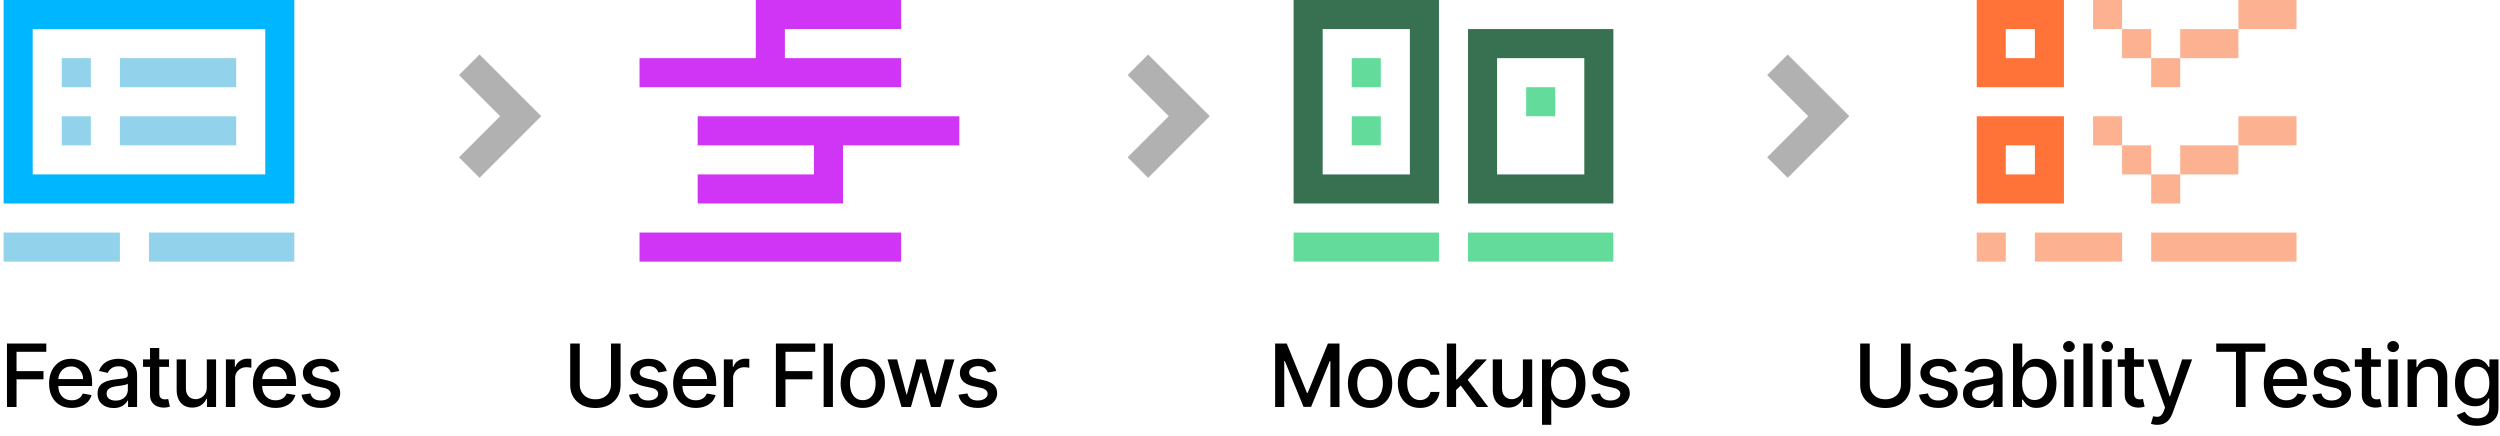 <svg width="688" height="120" viewBox="0 0 688 120" fill="none" xmlns="http://www.w3.org/2000/svg">
<g clip-path="url(#clip0_278_16575)">
<path fill-rule="evenodd" clip-rule="evenodd" d="M143.284 37.627L148.941 31.971L143.284 26.314L131.971 15L126.314 20.657L137.628 31.971L126.314 43.284L131.971 48.941L143.284 37.627Z" fill="#B1B1B1"/>
<path fill-rule="evenodd" clip-rule="evenodd" d="M327.284 37.627L332.941 31.971L327.284 26.314L315.971 15L310.314 20.657L321.628 31.971L310.314 43.284L315.971 48.941L327.284 37.627Z" fill="#B1B1B1"/>
<path fill-rule="evenodd" clip-rule="evenodd" d="M503.284 37.627L508.941 31.971L503.284 26.314L491.971 15L486.314 20.657L497.628 31.971L486.314 43.284L491.971 48.941L503.284 37.627Z" fill="#B1B1B1"/>
<path d="M350.918 94.546H354.114L359.67 108.114H359.875L365.432 94.546H368.628V112H366.122V99.369H365.96L360.812 111.974H358.733L353.585 99.361H353.423V112H350.918V94.546ZM377.046 112.264C375.819 112.264 374.748 111.983 373.833 111.42C372.918 110.858 372.208 110.071 371.703 109.06C371.197 108.048 370.944 106.866 370.944 105.514C370.944 104.156 371.197 102.969 371.703 101.952C372.208 100.935 372.918 100.145 373.833 99.582C374.748 99.02 375.819 98.739 377.046 98.739C378.274 98.739 379.345 99.02 380.259 99.582C381.174 100.145 381.884 100.935 382.39 101.952C382.896 102.969 383.149 104.156 383.149 105.514C383.149 106.866 382.896 108.048 382.39 109.06C381.884 110.071 381.174 110.858 380.259 111.42C379.345 111.983 378.274 112.264 377.046 112.264ZM377.055 110.125C377.85 110.125 378.509 109.915 379.032 109.494C379.555 109.074 379.941 108.514 380.191 107.815C380.447 107.116 380.575 106.347 380.575 105.506C380.575 104.67 380.447 103.903 380.191 103.205C379.941 102.5 379.555 101.935 379.032 101.509C378.509 101.082 377.85 100.869 377.055 100.869C376.254 100.869 375.589 101.082 375.061 101.509C374.538 101.935 374.149 102.5 373.893 103.205C373.643 103.903 373.518 104.67 373.518 105.506C373.518 106.347 373.643 107.116 373.893 107.815C374.149 108.514 374.538 109.074 375.061 109.494C375.589 109.915 376.254 110.125 377.055 110.125ZM390.787 112.264C389.52 112.264 388.429 111.977 387.515 111.403C386.605 110.824 385.907 110.026 385.418 109.009C384.929 107.991 384.685 106.827 384.685 105.514C384.685 104.185 384.935 103.011 385.435 101.994C385.935 100.972 386.64 100.173 387.549 99.599C388.458 99.026 389.529 98.739 390.762 98.739C391.756 98.739 392.642 98.923 393.421 99.293C394.199 99.656 394.827 100.168 395.304 100.827C395.787 101.486 396.074 102.256 396.165 103.136H393.685C393.549 102.523 393.236 101.994 392.748 101.551C392.265 101.108 391.617 100.886 390.804 100.886C390.094 100.886 389.472 101.074 388.938 101.449C388.409 101.818 387.998 102.347 387.702 103.034C387.407 103.716 387.259 104.523 387.259 105.455C387.259 106.409 387.404 107.233 387.694 107.926C387.983 108.619 388.392 109.156 388.921 109.537C389.455 109.918 390.083 110.108 390.804 110.108C391.287 110.108 391.725 110.02 392.117 109.844C392.515 109.662 392.847 109.403 393.114 109.068C393.387 108.733 393.577 108.33 393.685 107.858H396.165C396.074 108.705 395.799 109.46 395.338 110.125C394.878 110.79 394.262 111.312 393.489 111.693C392.722 112.074 391.821 112.264 390.787 112.264ZM400.514 107.56L400.497 104.449H400.94L406.156 98.909H409.207L403.258 105.216H402.858L400.514 107.56ZM398.17 112V94.546H400.719V112H398.17ZM406.437 112L401.75 105.778L403.505 103.997L409.565 112H406.437ZM419.102 106.571V98.909H421.659V112H419.153V109.733H419.017C418.716 110.432 418.233 111.014 417.568 111.48C416.909 111.94 416.088 112.17 415.105 112.17C414.264 112.17 413.52 111.986 412.872 111.616C412.23 111.241 411.724 110.688 411.355 109.955C410.991 109.222 410.81 108.315 410.81 107.236V98.909H413.358V106.929C413.358 107.821 413.605 108.531 414.099 109.06C414.594 109.588 415.236 109.852 416.026 109.852C416.503 109.852 416.977 109.733 417.449 109.494C417.926 109.256 418.321 108.895 418.633 108.412C418.952 107.929 419.108 107.315 419.102 106.571ZM424.363 116.909V98.909H426.852V101.031H427.065C427.213 100.759 427.426 100.443 427.704 100.085C427.982 99.727 428.369 99.415 428.863 99.148C429.357 98.875 430.011 98.739 430.823 98.739C431.88 98.739 432.823 99.006 433.653 99.54C434.482 100.074 435.133 100.844 435.605 101.849C436.082 102.855 436.32 104.065 436.32 105.48C436.32 106.895 436.085 108.108 435.613 109.119C435.141 110.125 434.494 110.901 433.67 111.446C432.846 111.986 431.906 112.256 430.849 112.256C430.053 112.256 429.403 112.122 428.897 111.855C428.397 111.588 428.005 111.276 427.721 110.918C427.437 110.56 427.218 110.241 427.065 109.963H426.911V116.909H424.363ZM426.86 105.455C426.86 106.375 426.994 107.182 427.261 107.875C427.528 108.568 427.914 109.111 428.42 109.503C428.926 109.889 429.545 110.082 430.278 110.082C431.039 110.082 431.676 109.881 432.187 109.477C432.698 109.068 433.085 108.514 433.346 107.815C433.613 107.116 433.747 106.33 433.747 105.455C433.747 104.591 433.616 103.815 433.355 103.128C433.099 102.44 432.713 101.898 432.195 101.5C431.684 101.102 431.045 100.903 430.278 100.903C429.539 100.903 428.914 101.094 428.403 101.474C427.897 101.855 427.514 102.386 427.252 103.068C426.991 103.75 426.86 104.545 426.86 105.455ZM448.265 102.105L445.956 102.514C445.859 102.219 445.706 101.937 445.495 101.67C445.291 101.403 445.012 101.185 444.66 101.014C444.308 100.844 443.868 100.759 443.339 100.759C442.618 100.759 442.015 100.92 441.532 101.244C441.049 101.562 440.808 101.974 440.808 102.48C440.808 102.918 440.97 103.27 441.294 103.537C441.618 103.804 442.14 104.023 442.862 104.193L444.941 104.67C446.146 104.949 447.044 105.378 447.635 105.957C448.225 106.537 448.521 107.29 448.521 108.216C448.521 109 448.294 109.699 447.839 110.312C447.39 110.92 446.762 111.398 445.956 111.744C445.154 112.091 444.225 112.264 443.169 112.264C441.703 112.264 440.507 111.952 439.581 111.327C438.654 110.696 438.086 109.801 437.876 108.642L440.339 108.267C440.493 108.909 440.808 109.395 441.285 109.724C441.762 110.048 442.385 110.21 443.152 110.21C443.987 110.21 444.654 110.037 445.154 109.69C445.654 109.338 445.904 108.909 445.904 108.403C445.904 107.994 445.751 107.651 445.444 107.372C445.143 107.094 444.68 106.884 444.055 106.741L441.839 106.256C440.618 105.977 439.714 105.534 439.129 104.926C438.549 104.318 438.26 103.548 438.26 102.616C438.26 101.844 438.475 101.168 438.907 100.588C439.339 100.009 439.936 99.557 440.697 99.233C441.458 98.903 442.331 98.739 443.314 98.739C444.728 98.739 445.842 99.046 446.654 99.659C447.467 100.267 448.004 101.082 448.265 102.105Z" fill="black"/>
<path fill-rule="evenodd" clip-rule="evenodd" d="M396 2.38426e-06V56L356 56V0L396 2.38426e-06ZM388 8L388 48H364L364 8L388 8ZM444 8V56L404 56V8L444 8ZM436 16V48H412V16H436Z" fill="#387152"/>
<path fill-rule="evenodd" clip-rule="evenodd" d="M380 16H372V24H380V16ZM396 64V72L356 72V64L396 64ZM444 64V72L404 72V64L444 64ZM372 32H380V40H372V32ZM428 24H420V32H428V24Z" fill="#63DB9A"/>
<path d="M168.142 94.546H170.784V106.026C170.784 107.247 170.497 108.33 169.923 109.273C169.349 110.21 168.543 110.949 167.503 111.489C166.463 112.023 165.244 112.29 163.847 112.29C162.455 112.29 161.239 112.023 160.199 111.489C159.159 110.949 158.352 110.21 157.778 109.273C157.205 108.33 156.918 107.247 156.918 106.026V94.546H159.551V105.812C159.551 106.602 159.724 107.304 160.071 107.918C160.423 108.531 160.92 109.014 161.562 109.366C162.205 109.713 162.966 109.886 163.847 109.886C164.733 109.886 165.497 109.713 166.139 109.366C166.787 109.014 167.281 108.531 167.622 107.918C167.969 107.304 168.142 106.602 168.142 105.812V94.546ZM183.498 102.105L181.188 102.514C181.092 102.219 180.938 101.937 180.728 101.67C180.524 101.403 180.245 101.185 179.893 101.014C179.541 100.844 179.1 100.759 178.572 100.759C177.85 100.759 177.248 100.92 176.765 101.244C176.282 101.562 176.041 101.974 176.041 102.48C176.041 102.918 176.203 103.27 176.526 103.537C176.85 103.804 177.373 104.023 178.095 104.193L180.174 104.67C181.379 104.949 182.276 105.378 182.867 105.957C183.458 106.537 183.754 107.29 183.754 108.216C183.754 109 183.526 109.699 183.072 110.312C182.623 110.92 181.995 111.398 181.188 111.744C180.387 112.091 179.458 112.264 178.401 112.264C176.936 112.264 175.74 111.952 174.813 111.327C173.887 110.696 173.319 109.801 173.109 108.642L175.572 108.267C175.725 108.909 176.041 109.395 176.518 109.724C176.995 110.048 177.617 110.21 178.384 110.21C179.22 110.21 179.887 110.037 180.387 109.69C180.887 109.338 181.137 108.909 181.137 108.403C181.137 107.994 180.984 107.651 180.677 107.372C180.376 107.094 179.913 106.884 179.288 106.741L177.072 106.256C175.85 105.977 174.947 105.534 174.362 104.926C173.782 104.318 173.492 103.548 173.492 102.616C173.492 101.844 173.708 101.168 174.14 100.588C174.572 100.009 175.168 99.557 175.93 99.233C176.691 98.903 177.563 98.739 178.546 98.739C179.961 98.739 181.075 99.046 181.887 99.659C182.7 100.267 183.237 101.082 183.498 102.105ZM191.478 112.264C190.188 112.264 189.077 111.989 188.145 111.438C187.219 110.881 186.503 110.099 185.997 109.094C185.497 108.082 185.247 106.898 185.247 105.54C185.247 104.199 185.497 103.017 185.997 101.994C186.503 100.972 187.208 100.173 188.111 99.599C189.02 99.026 190.083 98.739 191.299 98.739C192.037 98.739 192.753 98.861 193.446 99.105C194.14 99.349 194.762 99.733 195.313 100.256C195.864 100.778 196.299 101.457 196.617 102.293C196.935 103.122 197.094 104.131 197.094 105.318V106.222H186.688V104.312H194.597C194.597 103.642 194.461 103.048 194.188 102.531C193.915 102.009 193.532 101.597 193.037 101.295C192.549 100.994 191.975 100.844 191.316 100.844C190.6 100.844 189.975 101.02 189.441 101.372C188.912 101.719 188.503 102.173 188.213 102.736C187.929 103.293 187.787 103.898 187.787 104.551V106.043C187.787 106.918 187.941 107.662 188.247 108.276C188.56 108.889 188.995 109.358 189.551 109.682C190.108 110 190.759 110.159 191.503 110.159C191.986 110.159 192.426 110.091 192.824 109.955C193.222 109.812 193.566 109.602 193.855 109.324C194.145 109.045 194.367 108.702 194.52 108.293L196.932 108.727C196.739 109.437 196.392 110.06 195.892 110.594C195.398 111.122 194.776 111.534 194.026 111.83C193.282 112.119 192.432 112.264 191.478 112.264ZM199.202 112V98.909H201.665V100.989H201.801C202.04 100.284 202.46 99.73 203.062 99.327C203.67 98.918 204.358 98.713 205.125 98.713C205.284 98.713 205.471 98.719 205.687 98.73C205.909 98.742 206.082 98.756 206.207 98.773V101.21C206.105 101.182 205.923 101.151 205.662 101.116C205.4 101.077 205.139 101.057 204.878 101.057C204.275 101.057 203.738 101.185 203.267 101.44C202.801 101.69 202.432 102.04 202.159 102.489C201.886 102.932 201.75 103.437 201.75 104.006V112H199.202ZM213.529 112V94.546H224.352V96.812H216.162V102.131H223.577V104.389H216.162V112H213.529ZM229.215 94.546V112H226.667V94.546H229.215ZM237.437 112.264C236.21 112.264 235.139 111.983 234.224 111.42C233.309 110.858 232.599 110.071 232.094 109.06C231.588 108.048 231.335 106.866 231.335 105.514C231.335 104.156 231.588 102.969 232.094 101.952C232.599 100.935 233.309 100.145 234.224 99.582C235.139 99.02 236.21 98.739 237.437 98.739C238.665 98.739 239.736 99.02 240.65 99.582C241.565 100.145 242.275 100.935 242.781 101.952C243.287 102.969 243.54 104.156 243.54 105.514C243.54 106.866 243.287 108.048 242.781 109.06C242.275 110.071 241.565 110.858 240.65 111.42C239.736 111.983 238.665 112.264 237.437 112.264ZM237.446 110.125C238.241 110.125 238.9 109.915 239.423 109.494C239.946 109.074 240.332 108.514 240.582 107.815C240.838 107.116 240.966 106.347 240.966 105.506C240.966 104.67 240.838 103.903 240.582 103.205C240.332 102.5 239.946 101.935 239.423 101.509C238.9 101.082 238.241 100.869 237.446 100.869C236.645 100.869 235.98 101.082 235.451 101.509C234.929 101.935 234.54 102.5 234.284 103.205C234.034 103.903 233.909 104.67 233.909 105.506C233.909 106.347 234.034 107.116 234.284 107.815C234.54 108.514 234.929 109.074 235.451 109.494C235.98 109.915 236.645 110.125 237.446 110.125ZM248.104 112L244.251 98.909H246.885L249.45 108.523H249.578L252.152 98.909H254.785L257.342 108.48H257.47L260.018 98.909H262.652L258.808 112H256.209L253.55 102.548H253.354L250.695 112H248.104ZM274.16 102.105L271.85 102.514C271.754 102.219 271.6 101.937 271.39 101.67C271.185 101.403 270.907 101.185 270.555 101.014C270.203 100.844 269.762 100.759 269.234 100.759C268.512 100.759 267.91 100.92 267.427 101.244C266.944 101.562 266.703 101.974 266.703 102.48C266.703 102.918 266.864 103.27 267.188 103.537C267.512 103.804 268.035 104.023 268.757 104.193L270.836 104.67C272.041 104.949 272.938 105.378 273.529 105.957C274.12 106.537 274.416 107.29 274.416 108.216C274.416 109 274.188 109.699 273.734 110.312C273.285 110.92 272.657 111.398 271.85 111.744C271.049 112.091 270.12 112.264 269.063 112.264C267.597 112.264 266.401 111.952 265.475 111.327C264.549 110.696 263.981 109.801 263.771 108.642L266.234 108.267C266.387 108.909 266.703 109.395 267.18 109.724C267.657 110.048 268.279 110.21 269.046 110.21C269.882 110.21 270.549 110.037 271.049 109.69C271.549 109.338 271.799 108.909 271.799 108.403C271.799 107.994 271.646 107.651 271.339 107.372C271.038 107.094 270.575 106.884 269.95 106.741L267.734 106.256C266.512 105.977 265.609 105.534 265.024 104.926C264.444 104.318 264.154 103.548 264.154 102.616C264.154 101.844 264.37 101.168 264.802 100.588C265.234 100.009 265.83 99.557 266.592 99.233C267.353 98.903 268.225 98.739 269.208 98.739C270.623 98.739 271.737 99.046 272.549 99.659C273.362 100.267 273.899 101.082 274.16 102.105Z" fill="black"/>
<path fill-rule="evenodd" clip-rule="evenodd" d="M248 8V2.38426e-06L208 0V8L208 16L176 16V24L208 24H216L248 24V16L216 16L216 8L248 8ZM248 64V72L176 72V64L248 64ZM264 40V32H232H224L192 32V40H224L224 48L192 48V56H224L232 56V48L232 40H264Z" fill="#D034F5"/>
<path fill-rule="evenodd" clip-rule="evenodd" d="M568 0H544V24H568V0ZM560 8H552V16H560V8Z" fill="#FF7338"/>
<path d="M523.142 94.546H525.784V106.026C525.784 107.247 525.497 108.33 524.923 109.273C524.349 110.21 523.543 110.949 522.503 111.489C521.463 112.023 520.244 112.29 518.847 112.29C517.455 112.29 516.239 112.023 515.199 111.489C514.159 110.949 513.352 110.21 512.778 109.273C512.205 108.33 511.918 107.247 511.918 106.026V94.546H514.551V105.812C514.551 106.602 514.724 107.304 515.071 107.918C515.423 108.531 515.92 109.014 516.562 109.366C517.205 109.713 517.966 109.886 518.847 109.886C519.733 109.886 520.497 109.713 521.139 109.366C521.787 109.014 522.281 108.531 522.622 107.918C522.969 107.304 523.142 106.602 523.142 105.812V94.546ZM538.498 102.105L536.188 102.514C536.092 102.219 535.938 101.937 535.728 101.67C535.524 101.403 535.245 101.185 534.893 101.014C534.541 100.844 534.1 100.759 533.572 100.759C532.85 100.759 532.248 100.92 531.765 101.244C531.282 101.562 531.041 101.974 531.041 102.48C531.041 102.918 531.203 103.27 531.526 103.537C531.85 103.804 532.373 104.023 533.095 104.193L535.174 104.67C536.379 104.949 537.276 105.378 537.867 105.957C538.458 106.537 538.754 107.29 538.754 108.216C538.754 109 538.526 109.699 538.072 110.312C537.623 110.92 536.995 111.398 536.188 111.744C535.387 112.091 534.458 112.264 533.401 112.264C531.936 112.264 530.74 111.952 529.813 111.327C528.887 110.696 528.319 109.801 528.109 108.642L530.572 108.267C530.725 108.909 531.041 109.395 531.518 109.724C531.995 110.048 532.617 110.21 533.384 110.21C534.22 110.21 534.887 110.037 535.387 109.69C535.887 109.338 536.137 108.909 536.137 108.403C536.137 107.994 535.984 107.651 535.677 107.372C535.376 107.094 534.913 106.884 534.288 106.741L532.072 106.256C530.85 105.977 529.947 105.534 529.362 104.926C528.782 104.318 528.492 103.548 528.492 102.616C528.492 101.844 528.708 101.168 529.14 100.588C529.572 100.009 530.168 99.557 530.93 99.233C531.691 98.903 532.563 98.739 533.546 98.739C534.961 98.739 536.075 99.046 536.887 99.659C537.7 100.267 538.237 101.082 538.498 102.105ZM544.645 112.29C543.816 112.29 543.066 112.136 542.395 111.83C541.725 111.517 541.194 111.065 540.801 110.474C540.415 109.884 540.222 109.159 540.222 108.301C540.222 107.562 540.364 106.955 540.648 106.477C540.932 106 541.316 105.622 541.799 105.344C542.282 105.065 542.821 104.855 543.418 104.713C544.015 104.571 544.622 104.463 545.242 104.389C546.026 104.298 546.662 104.224 547.151 104.168C547.64 104.105 547.995 104.006 548.216 103.869C548.438 103.733 548.549 103.511 548.549 103.205V103.145C548.549 102.401 548.338 101.824 547.918 101.415C547.503 101.006 546.884 100.801 546.06 100.801C545.202 100.801 544.526 100.991 544.032 101.372C543.543 101.747 543.205 102.165 543.017 102.625L540.622 102.08C540.907 101.284 541.321 100.642 541.867 100.153C542.418 99.659 543.051 99.301 543.767 99.079C544.483 98.852 545.236 98.739 546.026 98.739C546.549 98.739 547.103 98.801 547.688 98.926C548.279 99.046 548.83 99.267 549.341 99.591C549.858 99.915 550.282 100.378 550.611 100.98C550.941 101.577 551.105 102.352 551.105 103.307V112H548.617V110.21H548.515C548.35 110.54 548.103 110.864 547.773 111.182C547.444 111.5 547.02 111.764 546.503 111.974C545.986 112.185 545.367 112.29 544.645 112.29ZM545.199 110.244C545.904 110.244 546.506 110.105 547.006 109.827C547.512 109.548 547.895 109.185 548.157 108.736C548.424 108.281 548.557 107.795 548.557 107.278V105.591C548.466 105.682 548.29 105.767 548.029 105.847C547.773 105.92 547.48 105.986 547.151 106.043C546.821 106.094 546.5 106.142 546.188 106.188C545.875 106.227 545.614 106.261 545.404 106.29C544.909 106.352 544.458 106.457 544.049 106.605C543.645 106.753 543.321 106.966 543.077 107.244C542.838 107.517 542.719 107.881 542.719 108.335C542.719 108.966 542.952 109.443 543.418 109.767C543.884 110.085 544.478 110.244 545.199 110.244ZM553.984 112V94.546H556.532V101.031H556.686C556.834 100.759 557.047 100.443 557.325 100.085C557.603 99.727 557.99 99.415 558.484 99.148C558.978 98.875 559.632 98.739 560.444 98.739C561.501 98.739 562.444 99.006 563.274 99.54C564.103 100.074 564.754 100.844 565.226 101.849C565.703 102.855 565.942 104.065 565.942 105.48C565.942 106.895 565.706 108.108 565.234 109.119C564.763 110.125 564.115 110.901 563.291 111.446C562.467 111.986 561.527 112.256 560.47 112.256C559.675 112.256 559.024 112.122 558.518 111.855C558.018 111.588 557.626 111.276 557.342 110.918C557.058 110.56 556.839 110.241 556.686 109.963H556.473V112H553.984ZM556.481 105.455C556.481 106.375 556.615 107.182 556.882 107.875C557.149 108.568 557.535 109.111 558.041 109.503C558.547 109.889 559.166 110.082 559.899 110.082C560.66 110.082 561.297 109.881 561.808 109.477C562.319 109.068 562.706 108.514 562.967 107.815C563.234 107.116 563.368 106.33 563.368 105.455C563.368 104.591 563.237 103.815 562.976 103.128C562.72 102.44 562.334 101.898 561.817 101.5C561.305 101.102 560.666 100.903 559.899 100.903C559.16 100.903 558.535 101.094 558.024 101.474C557.518 101.855 557.135 102.386 556.873 103.068C556.612 103.75 556.481 104.545 556.481 105.455ZM568.083 112V98.909H570.631V112H568.083ZM569.37 96.889C568.927 96.889 568.546 96.742 568.228 96.446C567.915 96.145 567.759 95.787 567.759 95.372C567.759 94.952 567.915 94.594 568.228 94.298C568.546 93.997 568.927 93.847 569.37 93.847C569.813 93.847 570.191 93.997 570.504 94.298C570.822 94.594 570.981 94.952 570.981 95.372C570.981 95.787 570.822 96.145 570.504 96.446C570.191 96.742 569.813 96.889 569.37 96.889ZM575.888 94.546V112H573.34V94.546H575.888ZM578.596 112V98.909H581.144V112H578.596ZM579.883 96.889C579.44 96.889 579.059 96.742 578.741 96.446C578.429 96.145 578.272 95.787 578.272 95.372C578.272 94.952 578.429 94.594 578.741 94.298C579.059 93.997 579.44 93.847 579.883 93.847C580.326 93.847 580.704 93.997 581.017 94.298C581.335 94.594 581.494 94.952 581.494 95.372C581.494 95.787 581.335 96.145 581.017 96.446C580.704 96.742 580.326 96.889 579.883 96.889ZM589.964 98.909V100.955H582.813V98.909H589.964ZM584.731 95.773H587.279V108.156C587.279 108.651 587.353 109.023 587.5 109.273C587.648 109.517 587.839 109.685 588.072 109.776C588.31 109.861 588.569 109.903 588.847 109.903C589.052 109.903 589.231 109.889 589.384 109.861C589.537 109.832 589.657 109.81 589.742 109.793L590.202 111.898C590.054 111.955 589.844 112.011 589.572 112.068C589.299 112.131 588.958 112.165 588.549 112.17C587.878 112.182 587.253 112.062 586.674 111.812C586.094 111.562 585.625 111.176 585.268 110.653C584.91 110.131 584.731 109.474 584.731 108.685V95.773ZM593.673 116.909C593.293 116.909 592.946 116.878 592.633 116.815C592.321 116.759 592.088 116.696 591.935 116.628L592.548 114.54C593.014 114.665 593.429 114.719 593.793 114.702C594.156 114.685 594.477 114.548 594.756 114.293C595.04 114.037 595.29 113.619 595.506 113.04L595.821 112.17L591.031 98.909H593.758L597.074 109.068H597.21L600.526 98.909H603.261L597.866 113.747C597.616 114.429 597.298 115.006 596.912 115.477C596.526 115.955 596.065 116.313 595.531 116.551C594.997 116.79 594.378 116.909 593.673 116.909ZM609.912 96.812V94.546H623.42V96.812H617.974V112H615.349V96.812H609.912ZM629.224 112.264C627.934 112.264 626.824 111.989 625.892 111.438C624.966 110.881 624.25 110.099 623.744 109.094C623.244 108.082 622.994 106.898 622.994 105.54C622.994 104.199 623.244 103.017 623.744 101.994C624.25 100.972 624.954 100.173 625.858 99.599C626.767 99.026 627.829 98.739 629.045 98.739C629.784 98.739 630.5 98.861 631.193 99.105C631.886 99.349 632.508 99.733 633.059 100.256C633.611 100.778 634.045 101.457 634.363 102.293C634.682 103.122 634.841 104.131 634.841 105.318V106.222H624.434V104.312H632.343C632.343 103.642 632.207 103.048 631.934 102.531C631.662 102.009 631.278 101.597 630.784 101.295C630.295 100.994 629.721 100.844 629.062 100.844C628.346 100.844 627.721 101.02 627.187 101.372C626.659 101.719 626.25 102.173 625.96 102.736C625.676 103.293 625.534 103.898 625.534 104.551V106.043C625.534 106.918 625.687 107.662 625.994 108.276C626.307 108.889 626.741 109.358 627.298 109.682C627.855 110 628.505 110.159 629.25 110.159C629.733 110.159 630.173 110.091 630.571 109.955C630.968 109.812 631.312 109.602 631.602 109.324C631.892 109.045 632.113 108.702 632.267 108.293L634.679 108.727C634.486 109.437 634.139 110.06 633.639 110.594C633.145 111.122 632.522 111.534 631.772 111.83C631.028 112.119 630.179 112.264 629.224 112.264ZM646.758 102.105L644.448 102.514C644.351 102.219 644.198 101.937 643.988 101.67C643.783 101.403 643.505 101.185 643.153 101.014C642.8 100.844 642.36 100.759 641.832 100.759C641.11 100.759 640.508 100.92 640.025 101.244C639.542 101.562 639.3 101.974 639.3 102.48C639.3 102.918 639.462 103.27 639.786 103.537C640.11 103.804 640.633 104.023 641.354 104.193L643.434 104.67C644.638 104.949 645.536 105.378 646.127 105.957C646.718 106.537 647.013 107.29 647.013 108.216C647.013 109 646.786 109.699 646.332 110.312C645.883 110.92 645.255 111.398 644.448 111.744C643.647 112.091 642.718 112.264 641.661 112.264C640.195 112.264 638.999 111.952 638.073 111.327C637.147 110.696 636.579 109.801 636.369 108.642L638.832 108.267C638.985 108.909 639.3 109.395 639.778 109.724C640.255 110.048 640.877 110.21 641.644 110.21C642.479 110.21 643.147 110.037 643.647 109.69C644.147 109.338 644.397 108.909 644.397 108.403C644.397 107.994 644.244 107.651 643.937 107.372C643.636 107.094 643.173 106.884 642.548 106.741L640.332 106.256C639.11 105.977 638.207 105.534 637.621 104.926C637.042 104.318 636.752 103.548 636.752 102.616C636.752 101.844 636.968 101.168 637.4 100.588C637.832 100.009 638.428 99.557 639.19 99.233C639.951 98.903 640.823 98.739 641.806 98.739C643.221 98.739 644.334 99.046 645.147 99.659C645.959 100.267 646.496 101.082 646.758 102.105ZM655.206 98.909V100.955H648.055V98.909H655.206ZM649.973 95.773H652.521V108.156C652.521 108.651 652.595 109.023 652.743 109.273C652.891 109.517 653.081 109.685 653.314 109.776C653.553 109.861 653.811 109.903 654.09 109.903C654.294 109.903 654.473 109.889 654.627 109.861C654.78 109.832 654.899 109.81 654.984 109.793L655.445 111.898C655.297 111.955 655.087 112.011 654.814 112.068C654.541 112.131 654.2 112.165 653.791 112.17C653.121 112.182 652.496 112.062 651.916 111.812C651.337 111.562 650.868 111.176 650.51 110.653C650.152 110.131 649.973 109.474 649.973 108.685V95.773ZM657.305 112V98.909H659.853V112H657.305ZM658.592 96.889C658.149 96.889 657.768 96.742 657.45 96.446C657.137 96.145 656.981 95.787 656.981 95.372C656.981 94.952 657.137 94.594 657.45 94.298C657.768 93.997 658.149 93.847 658.592 93.847C659.035 93.847 659.413 93.997 659.725 94.298C660.044 94.594 660.203 94.952 660.203 95.372C660.203 95.787 660.044 96.145 659.725 96.446C659.413 96.742 659.035 96.889 658.592 96.889ZM665.11 104.227V112H662.562V98.909H665.008V101.04H665.169C665.471 100.347 665.942 99.79 666.584 99.369C667.232 98.949 668.047 98.739 669.03 98.739C669.922 98.739 670.704 98.926 671.374 99.301C672.044 99.671 672.564 100.222 672.934 100.955C673.303 101.687 673.488 102.594 673.488 103.673V112H670.939V103.98C670.939 103.031 670.692 102.29 670.198 101.756C669.704 101.216 669.025 100.946 668.161 100.946C667.57 100.946 667.044 101.074 666.584 101.33C666.13 101.585 665.769 101.96 665.502 102.455C665.24 102.943 665.11 103.534 665.11 104.227ZM681.674 117.182C680.634 117.182 679.739 117.045 678.989 116.773C678.245 116.5 677.637 116.139 677.165 115.69C676.694 115.241 676.342 114.75 676.109 114.216L678.299 113.312C678.452 113.562 678.657 113.827 678.913 114.105C679.174 114.389 679.526 114.631 679.969 114.83C680.418 115.028 680.995 115.128 681.699 115.128C682.665 115.128 683.464 114.892 684.094 114.42C684.725 113.955 685.04 113.21 685.04 112.188V109.614H684.878C684.725 109.892 684.503 110.202 684.214 110.543C683.93 110.884 683.538 111.179 683.038 111.429C682.538 111.679 681.887 111.804 681.086 111.804C680.052 111.804 679.12 111.562 678.29 111.08C677.467 110.591 676.813 109.872 676.33 108.923C675.853 107.969 675.614 106.795 675.614 105.403C675.614 104.011 675.85 102.818 676.322 101.824C676.799 100.83 677.452 100.068 678.282 99.54C679.111 99.006 680.052 98.739 681.103 98.739C681.915 98.739 682.572 98.875 683.072 99.148C683.572 99.415 683.961 99.727 684.239 100.085C684.523 100.443 684.742 100.759 684.895 101.031H685.083V98.909H687.58V112.29C687.58 113.415 687.319 114.338 686.796 115.06C686.273 115.781 685.566 116.315 684.674 116.662C683.788 117.009 682.788 117.182 681.674 117.182ZM681.648 109.69C682.381 109.69 683.001 109.52 683.506 109.179C684.018 108.832 684.404 108.338 684.665 107.696C684.932 107.048 685.066 106.273 685.066 105.369C685.066 104.489 684.935 103.713 684.674 103.043C684.413 102.372 684.029 101.849 683.523 101.474C683.018 101.094 682.393 100.903 681.648 100.903C680.881 100.903 680.242 101.102 679.731 101.5C679.219 101.892 678.833 102.426 678.572 103.102C678.316 103.778 678.188 104.534 678.188 105.369C678.188 106.227 678.319 106.98 678.58 107.628C678.842 108.276 679.228 108.781 679.739 109.145C680.256 109.509 680.893 109.69 681.648 109.69Z" fill="black"/>
<path fill-rule="evenodd" clip-rule="evenodd" d="M568 32H544V56H568V32ZM560 40H552V48H560V40Z" fill="#FF7338"/>
<rect x="592" y="16" width="8" height="8" fill="#FCB191"/>
<rect x="592" y="48" width="8" height="8" fill="#FCB191"/>
<rect x="584" y="8" width="8" height="8" fill="#FCB191"/>
<rect x="584" y="40" width="8" height="8" fill="#FCB191"/>
<rect x="576" width="8" height="8" fill="#FCB191"/>
<rect x="576" y="32" width="8" height="8" fill="#FCB191"/>
<rect x="544" y="64" width="8" height="8" fill="#FCB191"/>
<rect x="600" y="8" width="16" height="8" fill="#FCB191"/>
<rect x="600" y="40" width="16" height="8" fill="#FCB191"/>
<rect x="560" y="64" width="24" height="8" fill="#FCB191"/>
<rect x="592" y="64" width="40" height="8" fill="#FCB191"/>
<rect x="616" width="16" height="8" fill="#FCB191"/>
<rect x="616" y="32" width="16" height="8" fill="#FCB191"/>
<path d="M1.918 112V94.546H12.742V96.812H4.551V102.131H11.966V104.389H4.551V112H1.918ZM19.737 112.264C18.447 112.264 17.336 111.989 16.404 111.438C15.478 110.881 14.762 110.099 14.257 109.094C13.757 108.082 13.507 106.898 13.507 105.54C13.507 104.199 13.757 103.017 14.257 101.994C14.762 100.972 15.467 100.173 16.37 99.599C17.279 99.026 18.342 98.739 19.558 98.739C20.296 98.739 21.012 98.861 21.705 99.105C22.399 99.349 23.021 99.733 23.572 100.256C24.123 100.778 24.558 101.457 24.876 102.293C25.194 103.122 25.353 104.131 25.353 105.318V106.222H14.947V104.312H22.856C22.856 103.642 22.72 103.048 22.447 102.531C22.174 102.009 21.791 101.597 21.296 101.295C20.808 100.994 20.234 100.844 19.575 100.844C18.859 100.844 18.234 101.02 17.7 101.372C17.171 101.719 16.762 102.173 16.473 102.736C16.188 103.293 16.046 103.898 16.046 104.551V106.043C16.046 106.918 16.2 107.662 16.507 108.276C16.819 108.889 17.254 109.358 17.811 109.682C18.367 110 19.018 110.159 19.762 110.159C20.245 110.159 20.686 110.091 21.083 109.955C21.481 109.812 21.825 109.602 22.114 109.324C22.404 109.045 22.626 108.702 22.779 108.293L25.191 108.727C24.998 109.437 24.651 110.06 24.151 110.594C23.657 111.122 23.035 111.534 22.285 111.83C21.541 112.119 20.691 112.264 19.737 112.264ZM31.27 112.29C30.441 112.29 29.691 112.136 29.02 111.83C28.35 111.517 27.819 111.065 27.427 110.474C27.04 109.884 26.847 109.159 26.847 108.301C26.847 107.562 26.989 106.955 27.273 106.477C27.557 106 27.941 105.622 28.424 105.344C28.907 105.065 29.446 104.855 30.043 104.713C30.64 104.571 31.247 104.463 31.867 104.389C32.651 104.298 33.287 104.224 33.776 104.168C34.264 104.105 34.62 104.006 34.841 103.869C35.063 103.733 35.174 103.511 35.174 103.205V103.145C35.174 102.401 34.963 101.824 34.543 101.415C34.128 101.006 33.509 100.801 32.685 100.801C31.827 100.801 31.151 100.991 30.657 101.372C30.168 101.747 29.83 102.165 29.642 102.625L27.247 102.08C27.532 101.284 27.946 100.642 28.492 100.153C29.043 99.659 29.677 99.301 30.392 99.079C31.108 98.852 31.861 98.739 32.651 98.739C33.174 98.739 33.728 98.801 34.313 98.926C34.904 99.046 35.455 99.267 35.966 99.591C36.483 99.915 36.907 100.378 37.236 100.98C37.566 101.577 37.73 102.352 37.73 103.307V112H35.242V110.21H35.139C34.975 110.54 34.728 110.864 34.398 111.182C34.069 111.5 33.645 111.764 33.128 111.974C32.611 112.185 31.992 112.29 31.27 112.29ZM31.824 110.244C32.529 110.244 33.131 110.105 33.631 109.827C34.137 109.548 34.52 109.185 34.782 108.736C35.049 108.281 35.182 107.795 35.182 107.278V105.591C35.091 105.682 34.915 105.767 34.654 105.847C34.398 105.92 34.105 105.986 33.776 106.043C33.446 106.094 33.125 106.142 32.813 106.188C32.5 106.227 32.239 106.261 32.029 106.29C31.534 106.352 31.083 106.457 30.674 106.605C30.27 106.753 29.946 106.966 29.702 107.244C29.463 107.517 29.344 107.881 29.344 108.335C29.344 108.966 29.577 109.443 30.043 109.767C30.509 110.085 31.103 110.244 31.824 110.244ZM46.515 98.909V100.955H39.365V98.909H46.515ZM41.282 95.773H43.831V108.156C43.831 108.651 43.905 109.023 44.052 109.273C44.2 109.517 44.39 109.685 44.623 109.776C44.862 109.861 45.12 109.903 45.399 109.903C45.603 109.903 45.782 109.889 45.936 109.861C46.089 109.832 46.209 109.81 46.294 109.793L46.754 111.898C46.606 111.955 46.396 112.011 46.123 112.068C45.851 112.131 45.51 112.165 45.101 112.17C44.43 112.182 43.805 112.062 43.226 111.812C42.646 111.562 42.177 111.176 41.819 110.653C41.461 110.131 41.282 109.474 41.282 108.685V95.773ZM56.907 106.571V98.909H59.464V112H56.958V109.733H56.822C56.521 110.432 56.038 111.014 55.373 111.48C54.714 111.94 53.893 112.17 52.91 112.17C52.069 112.17 51.325 111.986 50.677 111.616C50.035 111.241 49.529 110.688 49.16 109.955C48.796 109.222 48.614 108.315 48.614 107.236V98.909H51.163V106.929C51.163 107.821 51.41 108.531 51.904 109.06C52.398 109.588 53.041 109.852 53.83 109.852C54.307 109.852 54.782 109.733 55.254 109.494C55.731 109.256 56.126 108.895 56.438 108.412C56.756 107.929 56.913 107.315 56.907 106.571ZM62.168 112V98.909H64.631V100.989H64.767C65.006 100.284 65.426 99.73 66.029 99.327C66.636 98.918 67.324 98.713 68.091 98.713C68.25 98.713 68.438 98.719 68.654 98.73C68.875 98.742 69.048 98.756 69.173 98.773V101.21C69.071 101.182 68.889 101.151 68.628 101.116C68.367 101.077 68.105 101.057 67.844 101.057C67.242 101.057 66.705 101.185 66.233 101.44C65.767 101.69 65.398 102.04 65.125 102.489C64.852 102.932 64.716 103.437 64.716 104.006V112H62.168ZM75.832 112.264C74.542 112.264 73.431 111.989 72.5 111.438C71.573 110.881 70.858 110.099 70.352 109.094C69.852 108.082 69.602 106.898 69.602 105.54C69.602 104.199 69.852 103.017 70.352 101.994C70.858 100.972 71.562 100.173 72.466 99.599C73.375 99.026 74.437 98.739 75.653 98.739C76.392 98.739 77.108 98.861 77.801 99.105C78.494 99.349 79.116 99.733 79.667 100.256C80.218 100.778 80.653 101.457 80.971 102.293C81.289 103.122 81.448 104.131 81.448 105.318V106.222H71.042V104.312H78.951C78.951 103.642 78.815 103.048 78.542 102.531C78.269 102.009 77.886 101.597 77.392 101.295C76.903 100.994 76.329 100.844 75.67 100.844C74.954 100.844 74.329 101.02 73.795 101.372C73.267 101.719 72.858 102.173 72.568 102.736C72.284 103.293 72.142 103.898 72.142 104.551V106.043C72.142 106.918 72.295 107.662 72.602 108.276C72.914 108.889 73.349 109.358 73.906 109.682C74.463 110 75.113 110.159 75.858 110.159C76.341 110.159 76.781 110.091 77.179 109.955C77.576 109.812 77.92 109.602 78.21 109.324C78.5 109.045 78.721 108.702 78.875 108.293L81.287 108.727C81.093 109.437 80.747 110.06 80.247 110.594C79.752 111.122 79.13 111.534 78.38 111.83C77.636 112.119 76.787 112.264 75.832 112.264ZM93.365 102.105L91.056 102.514C90.959 102.219 90.806 101.937 90.596 101.67C90.391 101.403 90.113 101.185 89.76 101.014C89.408 100.844 88.968 100.759 88.439 100.759C87.718 100.759 87.115 100.92 86.633 101.244C86.15 101.562 85.908 101.974 85.908 102.48C85.908 102.918 86.07 103.27 86.394 103.537C86.718 103.804 87.24 104.023 87.962 104.193L90.042 104.67C91.246 104.949 92.144 105.378 92.735 105.957C93.326 106.537 93.621 107.29 93.621 108.216C93.621 109 93.394 109.699 92.939 110.312C92.49 110.92 91.863 111.398 91.056 111.744C90.255 112.091 89.326 112.264 88.269 112.264C86.803 112.264 85.607 111.952 84.681 111.327C83.755 110.696 83.187 109.801 82.976 108.642L85.439 108.267C85.593 108.909 85.908 109.395 86.385 109.724C86.863 110.048 87.485 110.21 88.252 110.21C89.087 110.21 89.755 110.037 90.255 109.69C90.755 109.338 91.005 108.909 91.005 108.403C91.005 107.994 90.851 107.651 90.544 107.372C90.243 107.094 89.78 106.884 89.155 106.741L86.939 106.256C85.718 105.977 84.814 105.534 84.229 104.926C83.65 104.318 83.36 103.548 83.36 102.616C83.36 101.844 83.576 101.168 84.008 100.588C84.439 100.009 85.036 99.557 85.797 99.233C86.559 98.903 87.431 98.739 88.414 98.739C89.829 98.739 90.942 99.046 91.755 99.659C92.567 100.267 93.104 101.082 93.365 102.105Z" fill="black"/>
<path fill-rule="evenodd" clip-rule="evenodd" d="M81 4.13248e-06L1 3.8147e-06L1 56L81 56L81 4.13248e-06ZM73 8L9 8L9 48L73 48L73 8Z" fill="#00B6FF"/>
<rect x="17" y="16" width="8" height="8" fill="#92D2EB"/>
<rect x="17" y="32" width="8" height="8" fill="#92D2EB"/>
<rect x="33" y="16" width="32" height="8" fill="#92D2EB"/>
<rect x="33" y="32" width="32" height="8" fill="#92D2EB"/>
<rect x="1" y="64" width="32" height="8" fill="#92D2EB"/>
<rect x="41" y="64" width="40" height="8" fill="#92D2EB"/>
</g>
<defs>
<clipPath id="clip0_278_16575">
<rect width="688" height="120" fill="white"/>
</clipPath>
</defs>
</svg>
